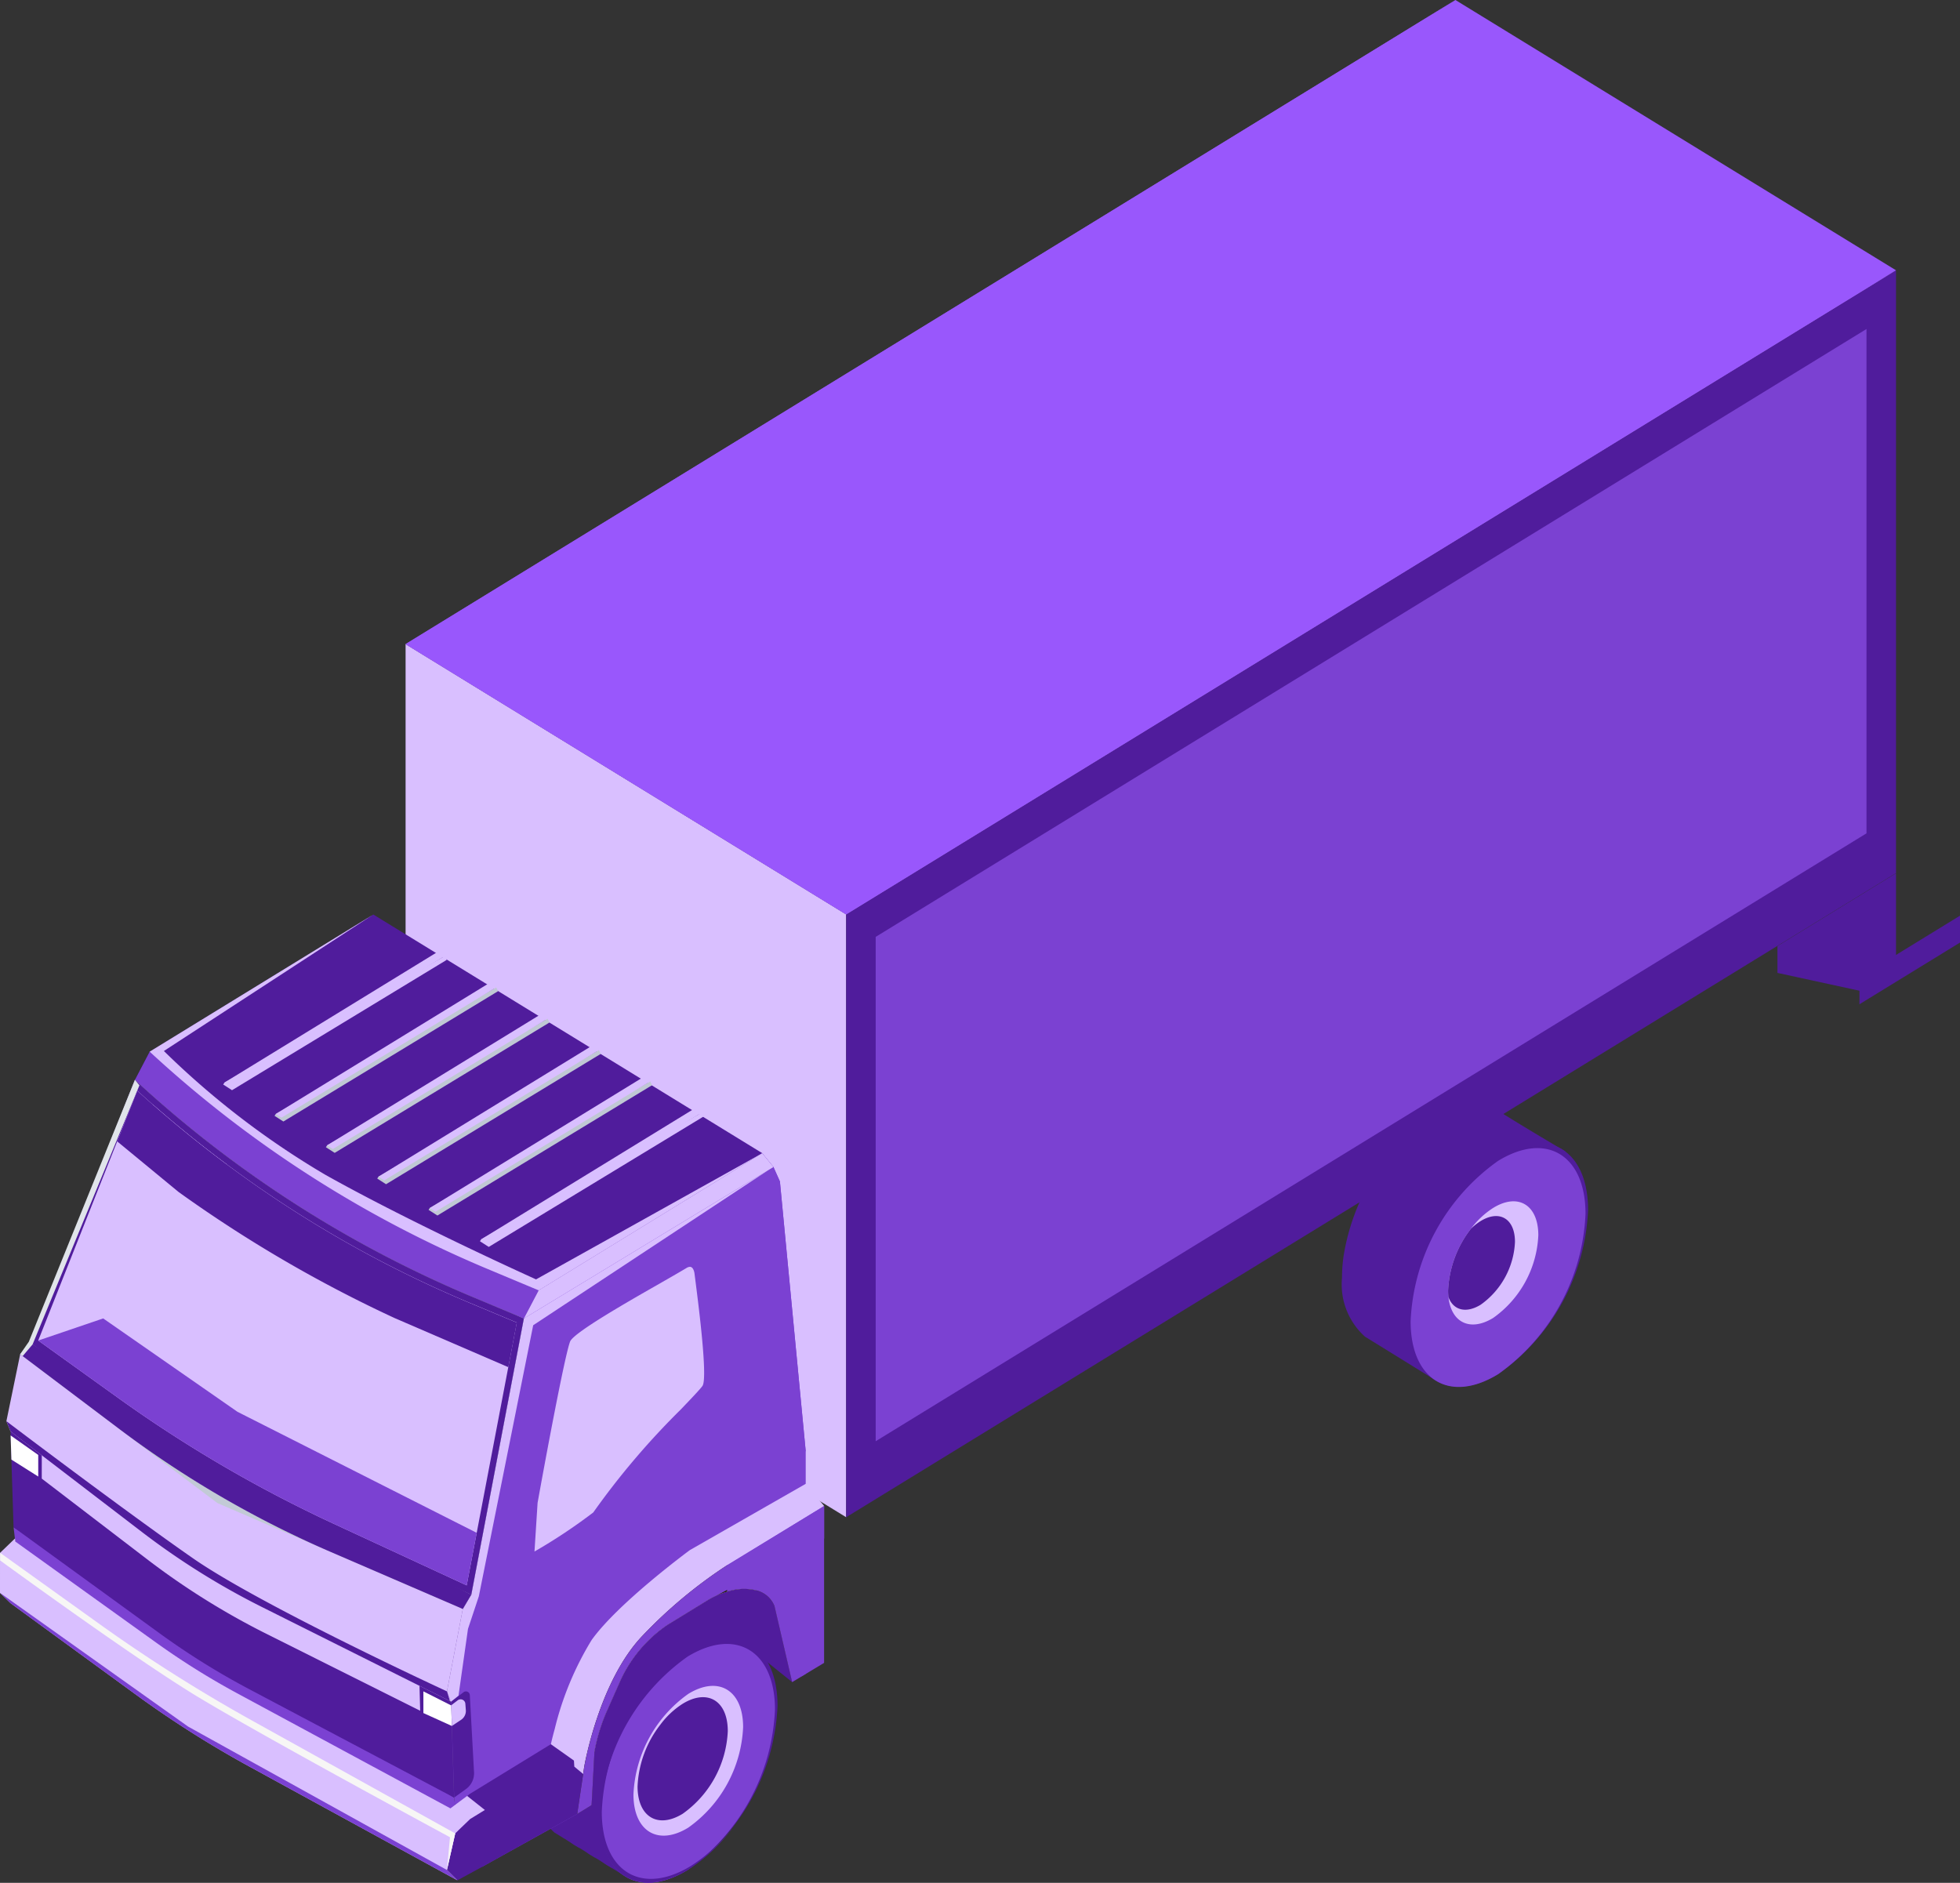 <svg xmlns="http://www.w3.org/2000/svg" width="115.598" height="111.056" viewBox="0 0 115.598 111.056"><rect x="0" y="0" width="115.598" height="111.056" fill="#333333" stroke="none"/><defs><style>.prefix__cls-1{fill:#501c9c}.prefix__cls-2{fill:#7b41d2}.prefix__cls-3{fill:#d9bfff}.prefix__cls-5{fill:#322920}.prefix__cls-9{fill:#9957fc}.prefix__cls-10{fill:#c0c8d4}.prefix__cls-13{fill:#fff}</style></defs><g id="prefix__Group_6286" data-name="Group 6286" transform="translate(-312.541 -306.92)"><g id="prefix__Group_6293" data-name="Group 6293" transform="translate(391.686 371.876)"><g id="prefix__Group_6291" data-name="Group 6291"><path id="prefix__Path_29750" d="M373.432 346.723L370 353.152l-.529.991-3.775 6.034s-2.017-1.252-3.591-2.223l-.458-.282-.023-.012a4.139 4.139 0 01-1.365-3.475 8.973 8.973 0 01.106-1.366 12.966 12.966 0 011.682-4.55 10.809 10.809 0 013.473-3.736 3.781 3.781 0 013.405-.568c.149.1.332.219.534.353 1.435.914 3.973 2.405 3.973 2.405z" class="prefix__cls-1" data-name="Path 29750" transform="translate(-360.255 -343.767)"/></g><path id="prefix__Path_29756" d="M373.187 349.123a12.5 12.5 0 01-5.263 9.648c-2.906 1.782-5.262.354-5.262-3.189a12.494 12.494 0 015.262-9.648c2.906-1.782 5.263-.356 5.263 3.189z" class="prefix__cls-1" data-name="Path 29756" transform="translate(-358.669 -342.7)"/><path id="prefix__Path_29757" d="M373.013 349.215a12.243 12.243 0 01-5.159 9.456c-2.848 1.747-5.157.347-5.157-3.125a12.244 12.244 0 015.157-9.456c2.846-1.75 5.159-.35 5.159 3.125z" class="prefix__cls-2" data-name="Path 29757" transform="translate(-358.646 -342.571)"/><path id="prefix__Path_29762" d="M369.351 349.115a6.316 6.316 0 01-2.661 4.878c-1.359.832-2.478.277-2.639-1.229a3.561 3.561 0 01-.02-.384 6.377 6.377 0 011.347-3.647 4.948 4.948 0 011.312-1.229c1.47-.904 2.661-.178 2.661 1.611z" class="prefix__cls-3" data-name="Path 29762" transform="translate(-357.768 -341.213)"/><path id="prefix__Path_29764" d="M367.974 349.13a4.8 4.8 0 01-2.024 3.709c-.872.534-1.616.319-1.9-.451a3.56 3.56 0 01-.02-.384 6.377 6.377 0 011.347-3.647 3.287 3.287 0 01.572-.453c1.119-.685 2.025-.136 2.025 1.226z" class="prefix__cls-1" data-name="Path 29764" transform="translate(-357.768 -340.837)"/></g><path id="prefix__Path_29773" d="M346.386 367.012l-3.4-2.73-10.243 7.639-.658-8.466 8.5-5.2 3.267-.046 3.328 2.61z" class="prefix__cls-1" data-name="Path 29773" transform="translate(12.876 39.125)"/><g id="prefix__Group_6299" data-name="Group 6299" transform="translate(343.881 401.123)"><g id="prefix__Group_6297" data-name="Group 6297"><path id="prefix__Path_29774" d="M344.614 363.315l-3.437 6.427-.529.992-3.775 6.032s-2.017-1.252-3.591-2.221l-.458-.282-.023-.012a4.144 4.144 0 01-1.365-3.474 8.97 8.97 0 01.108-1.366 12.918 12.918 0 011.68-4.55 10.8 10.8 0 013.475-3.735 3.767 3.767 0 013.4-.568l.534.353c1.441.911 3.981 2.404 3.981 2.404z" class="prefix__cls-1" data-name="Path 29774" transform="translate(-331.435 -360.359)"/><path id="prefix__Path_29775" d="M341.68 368.127l-1.075.659-3.475 2.13-5.63-3.453a12.918 12.918 0 011.68-4.55l7.954 4.881z" class="prefix__cls-1" data-name="Path 29775" transform="translate(-331.392 -358.41)"/><path id="prefix__Path_29776" d="M331.754 370.638a12.5 12.5 0 015.263-9.648z" data-name="Path 29776" transform="translate(-331.225 -359.877)" fill="#242726"/><g id="prefix__Group_6294" data-name="Group 6294" transform="translate(1.02 .627)"><path id="prefix__Path_29777" d="M337.313 361.482c1.564-.959 2.967-.989 3.931-.261.045.033.1.074.163.116a3.641 3.641 0 00-3.566.49 12.5 12.5 0 00-5.263 9.648 4.137 4.137 0 001.347 3.452 8.555 8.555 0 00-.333-.2c-.952-.576-1.541-1.819-1.541-3.593a12.491 12.491 0 015.262-9.652z" class="prefix__cls-1" data-name="Path 29777" transform="translate(-332.05 -360.714)"/></g><g id="prefix__Group_6295" data-name="Group 6295" transform="translate(1.974 1.216)"><path id="prefix__Path_29778" d="M337.888 361.816c1.563-.959 2.967-.989 3.931-.261.045.034.1.074.163.116a3.636 3.636 0 00-3.566.49 12.5 12.5 0 00-5.263 9.648 4.136 4.136 0 001.347 3.452 8.555 8.555 0 00-.333-.2c-.952-.576-1.541-1.819-1.541-3.593a12.491 12.491 0 015.262-9.652z" class="prefix__cls-1" data-name="Path 29778" transform="translate(-332.625 -361.048)"/></g><g id="prefix__Group_6296" data-name="Group 6296" transform="translate(2.928 1.805)"><path id="prefix__Path_29779" d="M338.463 362.15c1.563-.959 2.968-.989 3.931-.261.045.033.1.074.163.116a3.636 3.636 0 00-3.566.49 12.493 12.493 0 00-5.263 9.648 4.139 4.139 0 001.347 3.452 8.555 8.555 0 00-.333-.2c-.952-.576-1.541-1.821-1.541-3.593a12.491 12.491 0 015.262-9.652z" class="prefix__cls-1" data-name="Path 29779" transform="translate(-333.2 -361.382)"/></g></g><path id="prefix__Path_29780" d="M344.367 365.715a12.491 12.491 0 01-5.262 9.646c-2.908 1.784-5.263.356-5.263-3.189a12.49 12.49 0 015.263-9.646c2.906-1.782 5.262-.356 5.262 3.189z" class="prefix__cls-1" data-name="Path 29780" transform="translate(-329.849 -359.291)"/><path id="prefix__Path_29781" d="M344.193 365.8a12.244 12.244 0 01-5.157 9.456c-2.85 1.749-5.159.349-5.159-3.126a12.246 12.246 0 015.159-9.456c2.848-1.741 5.157-.342 5.157 3.126z" class="prefix__cls-2" data-name="Path 29781" transform="translate(-329.826 -359.162)"/><path id="prefix__Path_29782" d="M339.264 373.724c-2.906 1.784-5.262.356-5.262-3.187a12.517 12.517 0 012.442-6.917 12.6 12.6 0 00-2.6 7.134c0 3.545 2.355 4.973 5.263 3.189a10.131 10.131 0 002.818-2.729 9.919 9.919 0 01-2.661 2.51z" class="prefix__cls-1" data-name="Path 29782" transform="translate(-329.849 -357.872)"/><path id="prefix__Path_29784" d="M341.532 365.761a7.679 7.679 0 01-3.233 5.928c-1.787 1.1-3.235.219-3.235-1.96a7.679 7.679 0 013.236-5.929c1.784-1.094 3.232-.218 3.232 1.961z" class="prefix__cls-3" data-name="Path 29784" transform="translate(-329.044 -358.092)"/><path id="prefix__Path_29786" d="M340.532 365.708a6.315 6.315 0 01-2.661 4.876c-1.36.834-2.48.279-2.641-1.229a3.506 3.506 0 01-.02-.383 6.372 6.372 0 011.347-3.647 4.951 4.951 0 011.314-1.229c1.469-.902 2.661-.18 2.661 1.612z" class="prefix__cls-1" data-name="Path 29786" transform="translate(-328.948 -357.804)"/></g><g id="prefix__Group_6301" data-name="Group 6301" transform="translate(313.16 342.487)"><g id="prefix__Group_6300" data-name="Group 6300"><path id="prefix__Path_29797" d="M344.676 342.811l-19.152 11.751v7.761l19.152-11.752z" class="prefix__cls-5" data-name="Path 29797" transform="translate(-304.607 -315.108)"/><path id="prefix__Path_29798" d="M367.217 335.511l-33.3 20.434v.356l33.3-20.434z" class="prefix__cls-5" data-name="Path 29798" transform="translate(-299.081 -320.677)"/><path id="prefix__Path_29799" d="M339.434 377.589l-.425-3.624-25.985-15.944.425 3.624z" class="prefix__cls-2" data-name="Path 29799" transform="translate(-312.842 -303.505)"/><path id="prefix__Path_29800" d="M312.914 354.815l.181 5.652 8.609 6.253a44.158 44.158 0 005.283 3.295l12.094 6.4-.181-5.65-1.868-1.146-22.27-13.665z" class="prefix__cls-1" data-name="Path 29800" transform="translate(-312.914 -305.951)"/><path id="prefix__Path_29801" d="M357.547 339.256a12.566 12.566 0 01-5.295 9.7c-2.924 1.795-5.293.358-5.293-3.208a12.561 12.561 0 015.293-9.7c2.924-1.793 5.295-.358 5.295 3.208z" data-name="Path 29801" transform="translate(-290.487 -320.856)" fill="#3a3e40"/><path id="prefix__Path_29802" d="M330.633 356.895l-.559.342-1.042-4.493c-.541-1.333-2.491-1.229-3.959-.328l-2.36 1.447a8 8 0 00-2.873 3.522l-.518 1.163c-.043.1-.086.2-.131.3a10.6 10.6 0 00-.773 2.468l-.171 3.178-.848.52.411-2.787s.861-5.031 3.442-7.735a27.993 27.993 0 014.986-4.151s3.424-.682 3.691.365.704 6.189.704 6.189z" class="prefix__cls-5" data-name="Path 29802" transform="translate(-309.959 -309.531)"/><path id="prefix__Path_29803" d="M327.365 348.632v9.251l-.8.49-1.042-4.493c-.4-1-1.6-1.19-2.793-.846v-1.557z" class="prefix__cls-5" data-name="Path 29803" transform="translate(-306.448 -310.668)"/><path id="prefix__Path_29804" d="M340.268 351l-12.977 7.962v-6.384l12.977-7.962z" class="prefix__cls-5" data-name="Path 29804" transform="translate(-303.444 -313.733)"/><path id="prefix__Path_29805" d="M352.947 344.415l-25.985-15.943v35.557l25.985 15.943z" class="prefix__cls-3" data-name="Path 29805" transform="translate(-303.66 -326.047)"/><path id="prefix__Path_29807" d="M362.99 333.739l5.931-3.639v-1.586l-5.931 3.639z" class="prefix__cls-5" data-name="Path 29807" transform="translate(-279.927 -326.014)"/><path id="prefix__Path_29808" d="M367.067 332.7l-2.157 1.323-4.835-1.051v-1.585l6.992-4.289z" data-name="Path 29808" transform="translate(-281.847 -327.096)" fill="#8595ad"/></g></g><g id="prefix__Group_6304" data-name="Group 6304" transform="translate(338.898 322.863)"><g id="prefix__Group_6303" data-name="Group 6303"><path id="prefix__Path_29810" d="M348.07 347.171l1.521 15.906v13.135l-.8.492-1.042-4.494c-.406-1-1.6-1.192-2.795-.846a4.792 4.792 0 00-1.166.517l-2.36 1.449a8 8 0 00-2.873 3.52l-.518 1.163-.129.3a10.532 10.532 0 00-.775 2.468l-.171 3.18-.848.518-5.6 3.111-1.236-.455-.365-3.108-.06-.517-.182-5.65-.241-.606.936-4.865 3.6-17.136.872-1.659 13.184-8.09.664.814z" class="prefix__cls-2" data-name="Path 29810" transform="translate(-328.428 -293.429)"/><path id="prefix__Path_29811" d="M337.717 364.116a10.532 10.532 0 00-.775 2.468l-.171 3.18-.848.518-5.6 3.111-1.236-.455-.365-3.108c.27-.233.552-.471.849-.719z" class="prefix__cls-1" data-name="Path 29811" transform="translate(-328.237 -279.232)"/><path id="prefix__Path_29812" d="M336.626 368.247l-6.445 3.629-1.236-.453.883-1.147 6.8-4.17z" class="prefix__cls-1" data-name="Path 29812" transform="translate(-328.092 -277.715)"/><path id="prefix__Path_29813" d="M332.128 371.929l1.36.964.022.358.523.435.668-1.343a10.6 10.6 0 01.773-2.468c.045-.1.088-.2.131-.3l.518-1.163a8 8 0 012.875-3.52l2.359-1.447a4.7 4.7 0 011.244-.539c.033-.009.068-.019.1-.026s.058-.016.086-.021a3.045 3.045 0 011.465 0l1.294-1.615 2.7-3.365-1.086-1.31-6.832 3.908s-4.228 3.106-5.8 5.311a18.319 18.319 0 00-2.175 5.248 17.02 17.02 0 00-.225.893z" class="prefix__cls-3" data-name="Path 29813" transform="translate(-325.995 -284.991)"/><path id="prefix__Path_29814" d="M328.675 377.861l2.581-2.116 18.335-12.668-1.522-15.905-.379-.852-.663-.814-13.184 8.089-.872 1.659-3.6 17.136-.936 4.866z" class="prefix__cls-2" data-name="Path 29814" transform="translate(-328.429 -293.428)"/><path id="prefix__Path_29815" d="M347.4 346.067l-13.882 9.158-3.206 15.988-.64 1.923-.559 3.936-.44.361-.241-.605.935-4.866.5-.842 3.1-16.293z" class="prefix__cls-3" data-name="Path 29815" transform="translate(-328.428 -293)"/><path id="prefix__Path_29817" d="M331.545 366.1a32.1 32.1 0 003.468-2.306 45.434 45.434 0 015.15-6.062c.6-.624 1.211-1.269 1.3-1.416.292-.534-.224-4.594-.393-5.928-.031-.254-.061-.481-.085-.673s-.108-.407-.272-.407a.407.407 0 00-.194.063c-.5.3-1.125.656-1.786 1.035-1.7.97-4.85 2.771-5.084 3.3-.32.811-1.491 7.127-1.921 9.525z" class="prefix__cls-3" data-name="Path 29817" transform="translate(-326.379 -290.528)"/><path id="prefix__Path_29818" d="M404.546 315.964l-61.919 37.992v35.557l61.919-37.992z" class="prefix__cls-1" data-name="Path 29818" transform="translate(-319.079 -315.964)"/><path id="prefix__Path_29819" d="M402.113 317.928l-58.436 35.854v29.749l58.436-35.855z" class="prefix__cls-2" data-name="Path 29819" transform="translate(-318.387 -314.465)"/><path id="prefix__Path_29821" d="M378.655 342.783l5.931-3.639v-1.586l-5.931 3.639z" class="prefix__cls-1" data-name="Path 29821" transform="translate(-295.345 -299.491)"/><path id="prefix__Path_29822" d="M382.732 341.743l-2.157 1.324-4.835-1.052v-1.585l6.992-4.29z" class="prefix__cls-1" data-name="Path 29822" transform="translate(-297.265 -300.573)"/><path id="prefix__Path_29824" d="M330.67 367.482l-.87.534-.88.847-.489 2.157.618.61 1.472-.8.549-.663z" class="prefix__cls-1" data-name="Path 29824" transform="translate(-328.431 -276.664)"/><path id="prefix__Path_29825" d="M333.065 374.06l.848-.52.032-.576.139-2.6a10.6 10.6 0 01.773-2.468c.045-.1.088-.2.131-.3l.518-1.163a8 8 0 012.875-3.52l2.359-1.447a4.152 4.152 0 01.506-.27l.008-.005a4.435 4.435 0 01.73-.265c.033-.009.068-.019.1-.026s.058-.016.086-.021a3.045 3.045 0 011.465 0 1.541 1.541 0 011.063.917l1.042 4.492.557-.34s-.436-5.14-.7-6.189c-.065-.257-.318-.409-.665-.494l-.025-.005a9.412 9.412 0 00-3 .13h-.005a27.921 27.921 0 00-4.984 4.153c-2.583 2.7-3.442 7.735-3.442 7.735z" data-name="Path 29825" transform="translate(-325.378 -283.007)" fill="#261d14"/><path id="prefix__Path_29826" d="M338.394 360.8v1.558l.078-.021c.035-.011.07-.019.1-.026s.058-.016.086-.021a3.044 3.044 0 011.465 0 1.541 1.541 0 011.063.917l1.042 4.492 1.886-1.135v-9.253L338.4 360.8z" class="prefix__cls-2" data-name="Path 29826" transform="translate(-321.867 -284.424)"/></g></g><path id="prefix__Path_29827" d="M314.026 357.108l6.182 4.733a43.937 43.937 0 007.051 4.414l9.085 4.546-.045-1.678-22.27-13.665z" class="prefix__cls-3" data-name="Path 29827" transform="translate(.978 37.026)"/><path id="prefix__Path_29828" d="M312.768 356.18l.241.6 7.745 5.932a44.076 44.076 0 007.053 4.414l11.12 5.563.068.035-.242-.606.936-4.865-26.107-15.025z" class="prefix__cls-3" data-name="Path 29828" transform="translate(.15 34.566)"/><path id="prefix__Path_29829" d="M312.769 354.472l.241.6 7.745 5.932a44.076 44.076 0 007.053 4.414l11.12 5.563-.174-.571s-10.941-5.047-14.965-7.839c-3.989-2.771-10.911-8.014-11.02-8.099z" class="prefix__cls-1" data-name="Path 29829" transform="translate(.15 36.274)"/><path id="prefix__Path_29830" d="M313.448 358.581l8.3 5.957a44.359 44.359 0 004.759 2.979l12.6 6.8.984-.735 1.047.829-.869.534-.881.846-.488 2.158.617.61-12.26-6.706a61.385 61.385 0 01-6.751-4.284l-7.345-5.357-.619-.608.005-2.362.881-.848z" class="prefix__cls-3" data-name="Path 29830" transform="translate(0 39.268)"/><path id="prefix__Path_29831" d="M388.88 306.92l25.985 15.943-61.919 37.992-25.985-15.943z" class="prefix__cls-9" data-name="Path 29831" transform="translate(9.5)"/><path id="prefix__Path_29832" d="M331.4 337.52l22.94 14.076-13.184 8.09-.872 1.659-3.137-1.315a68.01 68.01 0 01-19.7-12.664l-.1-.1.871-1.659z" class="prefix__cls-1" data-name="Path 29832" transform="translate(3.161 23.343)"/><g id="prefix__Group_6311" data-name="Group 6311" transform="translate(325.703 363.057)"><g id="prefix__Group_6305" data-name="Group 6305" transform="translate(15.143 9.244)"><path id="prefix__Path_29833" d="M342.677 344.152l-13 7.47-.071.11.52.335 12.664-7.688z" class="prefix__cls-3" data-name="Path 29833" transform="translate(-329.605 -343.9)"/><path id="prefix__Path_29834" d="M342.24 344.009l-12.592 7.722.338.218 12.663-7.687z" class="prefix__cls-3" data-name="Path 29834" transform="translate(-329.577 -344.009)"/></g><g id="prefix__Group_6306" data-name="Group 6306" transform="translate(12.114 7.396)"><path id="prefix__Path_29835" d="M340.851 343.1l-13 7.47-.071.11.52.334 12.663-7.687z" class="prefix__cls-10" data-name="Path 29835" transform="translate(-327.779 -342.851)"/><path id="prefix__Path_29836" d="M340.414 342.96l-12.592 7.722.338.217 12.663-7.687z" class="prefix__cls-3" data-name="Path 29836" transform="translate(-327.751 -342.96)"/></g><g id="prefix__Group_6307" data-name="Group 6307" transform="translate(9.086 5.547)"><path id="prefix__Path_29837" d="M339.025 342.054l-13 7.47-.07.11.52.334 12.663-7.688z" class="prefix__cls-10" data-name="Path 29837" transform="translate(-325.954 -341.802)"/><path id="prefix__Path_29838" d="M338.588 341.911L326 349.633l.339.217L339 342.163z" class="prefix__cls-3" data-name="Path 29838" transform="translate(-325.926 -341.911)"/></g><g id="prefix__Group_6308" data-name="Group 6308" transform="translate(6.057 3.698)"><path id="prefix__Path_29839" d="M337.2 341.005l-13 7.47-.071.11.52.334 12.663-7.687z" class="prefix__cls-10" data-name="Path 29839" transform="translate(-324.128 -340.753)"/><path id="prefix__Path_29840" d="M336.762 340.862l-12.591 7.722.338.217 12.663-7.687z" class="prefix__cls-3" data-name="Path 29840" transform="translate(-324.1 -340.862)"/></g><g id="prefix__Group_6309" data-name="Group 6309" transform="translate(3.029 1.849)"><path id="prefix__Path_29841" d="M335.374 339.956l-13 7.47-.07.11.52.334 12.663-7.687z" class="prefix__cls-10" data-name="Path 29841" transform="translate(-322.302 -339.705)"/><path id="prefix__Path_29842" d="M334.936 339.814l-12.592 7.722.338.217 12.664-7.687z" class="prefix__cls-3" data-name="Path 29842" transform="translate(-322.274 -339.814)"/></g><g id="prefix__Group_6310" data-name="Group 6310"><path id="prefix__Path_29843" d="M333.548 338.908l-13 7.47-.07.11.52.335 12.663-7.687z" class="prefix__cls-3" data-name="Path 29843" transform="translate(-320.476 -338.656)"/><path id="prefix__Path_29844" d="M333.11 338.765l-12.592 7.722.338.218 12.663-7.687z" class="prefix__cls-3" data-name="Path 29844" transform="translate(-320.448 -338.765)"/></g></g><path id="prefix__Path_29845" d="M331.049 337.52l-12.349 8.049a49.248 49.248 0 009.549 7.317c5.205 2.916 12.4 6.154 12.4 6.154l13.341-7.44-13.184 8.09-1.291.351-13.015-6.448-8.307-6.746-.333-1.238z" class="prefix__cls-3" data-name="Path 29845" transform="translate(3.507 23.343)"/><path id="prefix__Path_29846" d="M318.21 342.109l.106.1a68.052 68.052 0 0019.7 12.666l3.137 1.313-.872 1.659-3.137-1.315a68.009 68.009 0 01-19.7-12.664l-.1-.1z" class="prefix__cls-2" data-name="Path 29846" transform="translate(3.161 26.843)"/><path id="prefix__Path_29847" d="M320.027 343.05l.1.1a68.01 68.01 0 0019.7 12.664l3.137 1.315-3.1 16.294-.5.843-14.479-6.253-11.628-8.772.61-.665z" data-name="Path 29847" transform="translate(.473 27.561)" fill="#c2cad6"/><path id="prefix__Path_29848" d="M339.864 366.7l-14.655-7.386-11.339-7.46-.61.665 5.774 4.356a60.735 60.735 0 0012.5 7.288l7.829 3.381z" class="prefix__cls-1" data-name="Path 29848" transform="translate(.473 34.279)"/><path id="prefix__Path_29849" d="M319.784 343.05l-6.157 15.523 4.965 3.563a78.511 78.511 0 0012.786 7.466l8.244 3.818 3.1-16.294-3.137-1.315a68.01 68.01 0 01-19.7-12.664z" class="prefix__cls-1" data-name="Path 29849" transform="translate(.715 27.561)"/><path id="prefix__Path_29850" d="M313.768 358.5l6.258-15.45.265.326-6.3 15.28-.588.693-.148-.112z" data-name="Path 29850" transform="translate(.473 27.561)" fill="#e0e4ea"/><path id="prefix__Path_29851" d="M313.9 358.151l4.717 3.386a78.3 78.3 0 0012.728 7.43l7.826 3.626.591-3.1 1.863-9.777.5-2.628-2.853-1.193a67.775 67.775 0 01-14.257-8.141q-2.234-1.663-4.346-3.515-.465-.407-.926-.827l-1.186 2.992z" class="prefix__cls-3" data-name="Path 29851" transform="translate(.895 27.839)"/><path id="prefix__Path_29852" d="M315.529 355.56l2.037-1.25 1.792-2.193 2.153-2.385 2.433-2.334q-2.234-1.663-4.346-3.515l-.795.836-3.007 7.37-.156 1.1z" class="prefix__cls-3" data-name="Path 29852" transform="translate(1.968 28.197)"/><path id="prefix__Path_29853" d="M328.58 364.125l.007.208.04 1.22.134 4.222.707-.508a1.149 1.149 0 00.464-1l-.247-4.52a.231.231 0 00-.368-.187z" class="prefix__cls-1" data-name="Path 29853" transform="translate(10.566 43.171)"/><path id="prefix__Path_29854" d="M327.595 363.513v1.279l1.679.761-.039-1.22-.007.005z" class="prefix__cls-13" data-name="Path 29854" transform="translate(9.917 43.171)"/><path id="prefix__Path_29855" d="M328.584 364.131l.04 1.22.554-.37a.628.628 0 00.269-.568l-.027-.356a.281.281 0 00-.448-.222z" class="prefix__cls-3" data-name="Path 29855" transform="translate(10.568 43.373)"/><path id="prefix__Path_29856" d="M312.918 354.949l.046 1.425 1.583 1V356.1z" class="prefix__cls-13" data-name="Path 29856" transform="translate(.249 36.638)"/><path id="prefix__Path_29865" d="M339.386 375.426l-12-6.665a92.91 92.91 0 01-9.04-5.727l-5.8-4.157-.005 2.362 11.089 7.885 15.269 8.46z" class="prefix__cls-3" data-name="Path 29865" transform="translate(0 39.634)"/><path id="prefix__Path_29866" d="M324.1 367.307c-3.78-2.3-11.552-7.98-11.552-7.98v-.449l5.8 4.157a92.91 92.91 0 009.04 5.727l12 6.665-.488 2.158.179-1.932s-11.203-6.046-14.979-8.346z" data-name="Path 29866" transform="translate(.002 39.634)" fill="#f7f6f5"/><path id="prefix__Path_29867" d="M338.9 376.562l.617.61-12.26-6.706a61.384 61.384 0 01-6.751-4.284l-7.345-5.357-.619-.608 11.088 7.883z" class="prefix__cls-2" data-name="Path 29867" transform="translate(0 40.657)"/><path id="prefix__Path_29872" d="M333.065 375.477l.848-.52.032-.576.139-2.6a10.6 10.6 0 01.773-2.468c.045-.1.088-.2.131-.3l.518-1.163a8 8 0 012.875-3.52l2.359-1.447a4.157 4.157 0 01.506-.27l.008-.005.652-.346 3-1.588 2.722-1.442v-1.918l-5.718 3.49h-.005a27.921 27.921 0 00-4.984 4.153c-2.583 2.7-3.442 7.735-3.442 7.735z" class="prefix__cls-2" data-name="Path 29872" transform="translate(13.52 38.438)"/><path id="prefix__Path_29873" d="M316.709 346.406l3.623 2.986a78.166 78.166 0 0012.728 7.43l6.715 2.9.5-2.628-2.853-1.193a67.775 67.775 0 01-14.257-8.141q-2.234-1.663-4.346-3.515-.465-.407-.926-.827z" class="prefix__cls-1" data-name="Path 29873" transform="translate(2.746 27.839)"/><path id="prefix__Path_29875" d="M345.889 346.32l-14.719 8.934.872-1.659 13.184-8.089z" class="prefix__cls-3" data-name="Path 29875" transform="translate(12.271 29.434)"/><path id="prefix__Path_29879" d="M388.88 306.92l-59.954 37.992 24.02 14.644 61.919-36.692-61.919 37.992-25.985-15.943z" class="prefix__cls-9" data-name="Path 29879" transform="translate(9.5)"/><path id="prefix__Path_29880" d="M313.9 352.338l4.717 3.386a78.307 78.307 0 0012.728 7.43l7.826 3.626.591-3.1-14.111-7.139-7.919-5.507z" class="prefix__cls-2" data-name="Path 29880" transform="translate(.895 33.652)"/></g></svg>